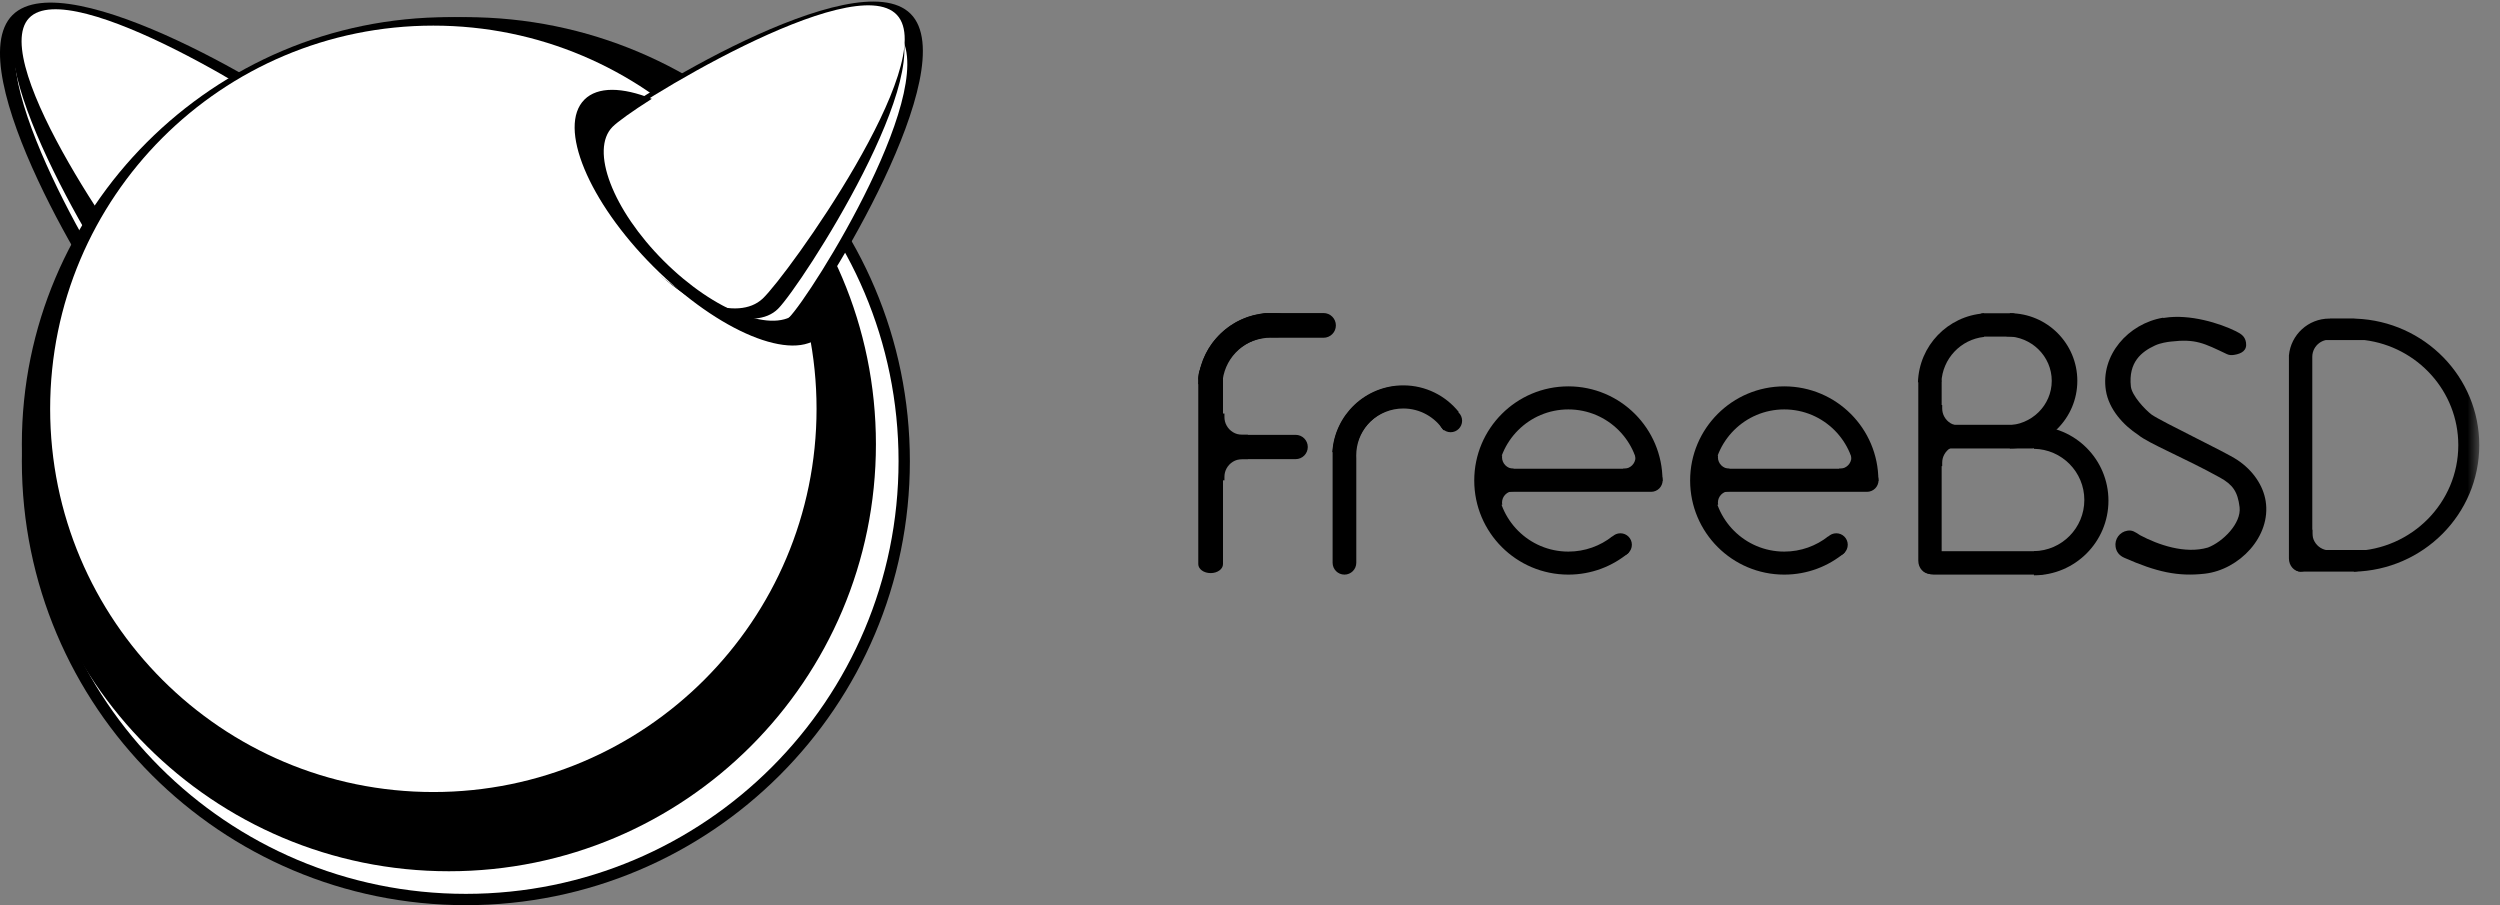 <?xml version="1.0" encoding="UTF-8"?>
<svg width="116px" height="42px" viewBox="0 0 116 42" version="1.1" xmlns="http://www.w3.org/2000/svg" xmlns:xlink="http://www.w3.org/1999/xlink" xmlns:sketch="http://www.bohemiancoding.com/sketch/ns">
    <rect x="0" y="0" width="116" height="42" fill="#808080" stroke="none"/>
    <!-- Generator: Sketch Beta 3.4 (14718) - http://www.bohemiancoding.com/sketch -->
    <title>logo - freeBSD</title>
    <desc>Created with Sketch Beta.</desc>
    <defs>
        <path id="path-1" d="M0,0.072 L115.037,0.072 L115.037,42 L0,42"></path>
    </defs>
    <g id="Page-1" stroke="none" stroke-width="1" fill="none" fill-rule="evenodd" sketch:type="MSPage">
        <g id="logo---freeBSD" sketch:type="MSLayerGroup">
            <path d="M77.147,22.285 C77.147,22.582 76.907,22.821 76.61,22.821 L69.378,22.821 C69.081,22.821 68.841,22.582 68.841,22.285 C68.841,21.988 69.081,21.748 69.378,21.748 L76.61,21.748 C76.907,21.748 77.147,21.988 77.147,22.285" id="Fill-1" fill="#000000" sketch:type="MSShapeGroup"></path>
            <path d="M75.719,25.276 C75.719,25.571 75.481,25.808 75.187,25.808 C74.893,25.808 74.655,25.571 74.655,25.276 C74.655,24.983 74.893,24.744 75.187,24.744 C75.481,24.744 75.719,24.983 75.719,25.276" id="Fill-3" fill="#000000" sketch:type="MSShapeGroup"></path>
            <path d="M70.226,21.747 C69.932,21.747 69.694,21.508 69.694,21.214 C69.694,21.187 69.696,21.16 69.701,21.133 L68.904,21.133 L68.904,22.14 L70.232,22.14 L70.232,21.746 C70.23,21.746 70.228,21.747 70.226,21.747" id="Fill-5" fill="#000000" sketch:type="MSShapeGroup"></path>
            <path d="M69.694,23.321 C69.694,23.027 69.932,22.789 70.226,22.789 C70.228,22.789 70.23,22.79 70.232,22.79 L70.232,22.415 L68.904,22.415 L68.904,23.423 L69.704,23.423 C69.697,23.39 69.694,23.356 69.694,23.321" id="Fill-7" fill="#000000" sketch:type="MSShapeGroup"></path>
            <path d="M75.84,20.995 C75.871,21.062 75.887,21.136 75.887,21.214 C75.887,21.508 75.649,21.747 75.355,21.747 C75.342,21.747 75.329,21.745 75.316,21.744 L75.316,22.278 L76.507,22.278 L76.507,20.995 L75.84,20.995 Z" id="Fill-9" fill="#000000" sketch:type="MSShapeGroup"></path>
            <path d="M72.772,17.927 C70.36,17.927 68.405,19.883 68.405,22.295 C68.405,24.707 70.36,26.662 72.772,26.662 C73.841,26.662 74.819,26.278 75.578,25.641 L74.812,24.887 C74.251,25.33 73.542,25.594 72.772,25.594 C70.95,25.594 69.474,24.117 69.474,22.295 C69.474,20.473 70.95,18.997 72.772,18.997 C74.594,18.997 76.071,20.473 76.071,22.295 L76.071,22.324 L77.139,22.324 C77.139,22.314 77.14,22.304 77.14,22.295 C77.14,19.883 75.184,17.927 72.772,17.927" id="Fill-11" fill="#000000" sketch:type="MSShapeGroup"></path>
            <path d="M87.164,22.285 C87.164,22.582 86.924,22.821 86.627,22.821 L79.395,22.821 C79.098,22.821 78.858,22.582 78.858,22.285 C78.858,21.988 79.098,21.748 79.395,21.748 L86.627,21.748 C86.924,21.748 87.164,21.988 87.164,22.285" id="Fill-13" fill="#000000" sketch:type="MSShapeGroup"></path>
            <path d="M85.736,25.276 C85.736,25.571 85.498,25.808 85.204,25.808 C84.91,25.808 84.672,25.571 84.672,25.276 C84.672,24.983 84.91,24.744 85.204,24.744 C85.498,24.744 85.736,24.983 85.736,25.276" id="Fill-15" fill="#000000" sketch:type="MSShapeGroup"></path>
            <path d="M80.243,21.747 C79.949,21.747 79.711,21.508 79.711,21.214 C79.711,21.187 79.714,21.16 79.718,21.133 L78.921,21.133 L78.921,22.14 L80.249,22.14 L80.249,21.746 C80.247,21.746 80.245,21.747 80.243,21.747" id="Fill-17" fill="#000000" sketch:type="MSShapeGroup"></path>
            <path d="M79.711,23.321 C79.711,23.027 79.949,22.789 80.243,22.789 C80.245,22.789 80.247,22.79 80.249,22.79 L80.249,22.415 L78.921,22.415 L78.921,23.423 L79.721,23.423 C79.714,23.39 79.711,23.356 79.711,23.321" id="Fill-19" fill="#000000" sketch:type="MSShapeGroup"></path>
            <path d="M85.857,20.995 C85.887,21.062 85.905,21.136 85.905,21.214 C85.905,21.508 85.667,21.747 85.373,21.747 C85.359,21.747 85.346,21.745 85.333,21.744 L85.333,22.278 L86.524,22.278 L86.524,20.995 L85.857,20.995 Z" id="Fill-21" fill="#000000" sketch:type="MSShapeGroup"></path>
            <path d="M82.789,17.927 C80.377,17.927 78.422,19.883 78.422,22.295 C78.422,24.707 80.377,26.662 82.789,26.662 C83.859,26.662 84.837,26.278 85.596,25.641 L84.829,24.887 C84.268,25.33 83.559,25.594 82.789,25.594 C80.968,25.594 79.491,24.117 79.491,22.295 C79.491,20.473 80.968,18.997 82.789,18.997 C84.611,18.997 86.088,20.473 86.088,22.295 C86.088,22.304 86.088,22.314 86.088,22.324 L87.156,22.324 C87.156,22.314 87.157,22.304 87.157,22.295 C87.157,19.883 85.202,17.927 82.789,17.927" id="Fill-23" fill="#000000" sketch:type="MSShapeGroup"></path>
            <path d="M64.742,18.935 C64.743,18.939 64.745,18.944 64.747,18.948 C63.713,19.14 62.929,20.046 62.929,21.136 C62.929,21.176 62.93,21.215 62.932,21.256 L62.932,26.113 C62.932,26.416 62.686,26.662 62.383,26.662 C62.079,26.662 61.833,26.416 61.833,26.113 L61.833,20.963 C61.944,19.373 63.183,18.093 64.754,17.919 C64.978,17.979 65.141,18.183 65.141,18.425 C65.141,18.671 64.971,18.878 64.742,18.935" id="Fill-25" fill="#000000" sketch:type="MSShapeGroup"></path>
            <path d="M67.842,19.522 C67.842,19.816 67.603,20.055 67.31,20.055 C67.016,20.055 66.778,19.816 66.778,19.522 C66.778,19.229 67.016,18.991 67.31,18.991 C67.603,18.991 67.842,19.229 67.842,19.522" id="Fill-27" fill="#000000" sketch:type="MSShapeGroup"></path>
            <path d="M66.98,19.969 C67.178,19.655 67.415,19.368 67.685,19.114 C67.08,18.362 66.153,17.881 65.113,17.881 C63.359,17.881 61.924,19.251 61.821,20.978 L62.897,20.978 C63,19.844 63.952,18.954 65.113,18.954 C65.896,18.954 66.583,19.359 66.98,19.969" id="Fill-29" fill="#000000" sketch:type="MSShapeGroup"></path>
            <path d="M102.305,26.619 C103.901,26.436 105.387,24.894 105.127,23.251 C105.018,22.555 104.563,21.839 103.809,21.339 C103.219,20.95 100.34,19.588 99.835,19.238 C99.524,19.001 98.917,18.351 98.872,17.932 C98.751,16.803 99.367,16.32 99.991,16.031 C100.249,15.91 100.582,15.865 100.719,15.85 C101.884,15.713 102.262,15.925 103.328,16.431 C103.438,16.483 103.547,16.485 103.665,16.466 C104.023,16.41 104.271,16.253 104.215,15.895 C104.172,15.629 104.025,15.507 103.747,15.37 C103.004,15.002 101.61,14.561 100.436,14.746 C100.416,14.749 100.398,14.753 100.378,14.757 L100.375,14.74 C98.747,15.011 97.456,16.484 97.713,18.118 C97.852,18.996 98.527,19.732 99.218,20.182 C99.68,20.57 101.353,21.242 103.007,22.159 C103.594,22.485 103.83,22.806 103.917,23.533 C104.006,24.289 103.131,25.146 102.447,25.406 C101.384,25.719 100.134,25.276 99.302,24.835 C99.053,24.674 98.939,24.588 98.71,24.624 C98.352,24.68 98.107,25.017 98.164,25.375 C98.201,25.613 98.339,25.781 98.572,25.883 C100.053,26.536 101.051,26.763 102.305,26.619" id="Fill-31" fill="#000000" sketch:type="MSShapeGroup"></path>
            <path d="M56.66,17.561 C56.665,17.563 56.67,17.565 56.675,17.567 C56.874,16.487 57.821,15.669 58.957,15.669 C59,15.669 59.042,15.67 59.083,15.672 L61.411,15.672 C61.728,15.672 61.985,15.416 61.985,15.099 C61.985,14.782 61.728,14.525 61.411,14.525 L58.778,14.525 C57.117,14.642 55.782,15.934 55.6,17.575 C55.664,17.808 55.875,17.978 56.128,17.978 C56.386,17.978 56.601,17.8 56.66,17.561" id="Fill-33" fill="#000000" sketch:type="MSShapeGroup"></path>
            <path d="M55.969,20.74 C55.969,21.052 56.221,21.304 56.533,21.304 L60.117,21.304 C60.429,21.304 60.681,21.052 60.681,20.74 C60.681,20.429 60.429,20.177 60.117,20.177 L56.533,20.177 C56.221,20.177 55.969,20.429 55.969,20.74" id="Fill-35" fill="#000000" sketch:type="MSShapeGroup"></path>
            <path d="M58.153,15.092 C58.153,15.398 58.433,15.647 58.779,15.647 L59.273,15.647 C59.619,15.647 59.9,15.398 59.9,15.092 C59.9,14.784 59.619,14.536 59.273,14.536 L58.779,14.536 C58.433,14.536 58.153,14.784 58.153,15.092" id="Fill-37" fill="#000000" sketch:type="MSShapeGroup"></path>
            <path d="M56.174,16.526 C56.49,16.526 56.747,16.713 56.747,16.942 L56.747,26.176 C56.747,26.406 56.49,26.592 56.174,26.592 C55.857,26.592 55.6,26.406 55.6,26.176 L55.6,17.483 C55.6,17.253 55.857,16.526 56.174,16.526" id="Fill-39" fill="#000000" sketch:type="MSShapeGroup"></path>
            <path d="M56.814,22.125 C56.814,21.983 56.849,21.85 56.913,21.734 C57.052,21.479 57.322,21.305 57.633,21.305 L57.904,21.305 L57.904,20.48 L55.911,20.48 L55.911,22.288 L56.814,22.288 L56.814,22.125 Z" id="Fill-41" fill="#000000" sketch:type="MSShapeGroup"></path>
            <path d="M56.814,19.352 C56.814,19.494 56.849,19.626 56.913,19.742 C57.052,19.999 57.322,20.172 57.633,20.172 L57.904,20.172 L57.904,20.997 L55.911,20.997 L55.911,19.189 L56.814,19.189 L56.814,19.352 Z" id="Fill-43" fill="#000000" sketch:type="MSShapeGroup"></path>
            <path d="M56.716,17.824 C56.766,16.695 57.636,15.78 58.745,15.661 L58.745,14.541 C57.02,14.665 55.651,16.079 55.6,17.824 L56.716,17.824 Z" id="Fill-45" fill="#000000" sketch:type="MSShapeGroup"></path>
            <path d="M89.092,26.119 C89.092,25.82 89.366,25.576 89.703,25.576 L94.66,25.576 C94.997,25.576 95.271,25.82 95.271,26.119 C95.271,26.417 94.997,26.66 94.66,26.66 L89.703,26.66 C89.366,26.66 89.092,26.417 89.092,26.119" id="Fill-47" fill="#000000" sketch:type="MSShapeGroup"></path>
            <path d="M89.551,26.628 C89.252,26.628 89.009,26.355 89.009,26.018 L89.009,17.787 C89.009,17.45 89.252,17.176 89.551,17.176 C89.85,17.176 90.093,17.45 90.093,17.787 L90.093,26.018 C90.093,26.355 89.85,26.628 89.551,26.628" id="Fill-49" fill="#000000" sketch:type="MSShapeGroup"></path>
            <path d="M94.376,19.765 L94.376,20.825 C95.67,20.846 96.713,21.9 96.713,23.199 C96.713,24.498 95.67,25.553 94.376,25.573 L94.376,26.695 C96.286,26.69 97.832,25.141 97.832,23.231 C97.832,21.32 96.286,19.77 94.376,19.765" id="Fill-51" fill="#000000" sketch:type="MSShapeGroup"></path>
            <path d="M89.294,20.259 C89.294,20.563 89.541,20.808 89.844,20.808 L94.302,20.808 C94.606,20.808 94.852,20.563 94.852,20.259 C94.852,19.956 94.606,19.71 94.302,19.71 L89.844,19.71 C89.541,19.71 89.294,19.956 89.294,20.259" id="Fill-53" fill="#000000" sketch:type="MSShapeGroup"></path>
            <path d="M91.671,15.077 C91.671,15.376 91.823,15.619 92.011,15.619 L93.379,15.619 C93.566,15.619 93.718,15.376 93.718,15.077 C93.718,14.778 93.566,14.535 93.379,14.535 L92.011,14.535 C91.823,14.535 91.671,14.778 91.671,15.077" id="Fill-55" fill="#000000" sketch:type="MSShapeGroup"></path>
            <path d="M90.118,21.469 C90.118,21.331 90.153,21.201 90.215,21.088 C90.35,20.839 90.614,20.67 90.917,20.67 L91.181,20.67 L91.181,19.865 L89.237,19.865 L89.237,21.628 L90.118,21.628 L90.118,21.469 Z" id="Fill-57" fill="#000000" sketch:type="MSShapeGroup"></path>
            <path d="M90.118,18.952 C90.118,19.09 90.153,19.22 90.215,19.333 C90.35,19.582 90.614,19.751 90.917,19.751 L91.181,19.751 L91.181,20.556 L89.237,20.556 L89.237,18.793 L90.118,18.793 L90.118,18.952 Z" id="Fill-59" fill="#000000" sketch:type="MSShapeGroup"></path>
            <path d="M93.257,14.533 L93.257,15.564 C94.417,15.568 95.356,16.51 95.356,17.671 C95.356,18.832 94.417,19.773 93.257,19.778 L93.257,20.809 C94.986,20.805 96.388,19.401 96.388,17.671 C96.388,15.94 94.986,14.537 93.257,14.533" id="Fill-61" fill="#000000" sketch:type="MSShapeGroup"></path>
            <path d="M93.101,14.595 L93.101,15.605 C94.262,15.61 95.201,16.533 95.201,17.671 C95.201,18.809 94.262,19.732 93.101,19.736 L93.101,20.746 C94.831,20.743 96.232,19.367 96.232,17.671 C96.232,15.974 94.831,14.599 93.101,14.595" id="Fill-63" fill="#000000" sketch:type="MSShapeGroup"></path>
            <path d="M90.081,17.742 C90.13,16.642 90.978,15.749 92.061,15.633 L92.061,14.541 C90.378,14.661 89.043,16.04 88.993,17.742 L90.081,17.742 Z" id="Fill-65" fill="#000000" sketch:type="MSShapeGroup"></path>
            <path d="M106.321,26.022 C106.321,25.745 106.508,25.521 106.739,25.521 L110.134,25.521 C110.365,25.521 110.552,25.745 110.552,26.022 C110.552,26.299 109.427,26.523 109.196,26.523 L106.739,26.523 C106.508,26.523 106.321,26.299 106.321,26.022" id="Fill-67" fill="#000000" sketch:type="MSShapeGroup"></path>
            <path d="M107.295,24.74 C107.295,24.878 107.33,25.008 107.391,25.121 C107.526,25.37 107.79,25.539 108.094,25.539 L108.357,25.539 L108.357,26.344 L106.414,26.344 L106.414,24.581 L107.295,24.581 L107.295,24.74 Z" id="Fill-69" fill="#000000" sketch:type="MSShapeGroup"></path>
            <g id="Group-73">
                <mask id="mask-2" sketch:name="Clip 72" fill="white">
                    <use xlink:href="#path-1"/>
                </mask>
                <g id="Clip-72"/>
                <path d="M109.32,14.786 C109.267,14.779 109.225,14.776 109.197,14.776 L108.11,14.776 L108.11,14.782 L108.083,14.782 C107.101,14.782 106.295,15.532 106.206,16.491 L106.206,25.912 C106.206,26.25 106.449,26.523 106.748,26.523 C107.047,26.523 107.29,26.25 107.29,25.912 L107.29,16.553 C107.291,16.417 107.325,16.29 107.386,16.178 C107.495,15.978 107.687,15.829 107.916,15.779 L109.715,15.779 C112.168,16.087 114.065,18.153 114.065,20.655 C114.065,23.324 111.907,25.496 109.219,25.569 L109.219,26.527 C112.445,26.454 115.038,23.853 115.038,20.655 C115.038,17.491 112.499,14.911 109.32,14.786" id="Fill-71" fill="#000000" sketch:type="MSShapeGroup" mask="url(#mask-2)"></path>
            </g>
            <path d="M0.579,0.7 C-1.948,3.227 4.545,13.818 5.662,14.934 C6.779,16.052 9.734,14.909 12.26,12.382 C14.788,9.854 15.932,6.899 14.814,5.783 C13.697,4.665 3.107,-1.827 0.579,0.7" id="Fill-74" fill="#000000" sketch:type="MSShapeGroup"></path>
            <path d="M1.195,1.014 C-1.107,3.204 5.088,13.455 6.142,14.564 C7.197,15.672 9.917,14.797 12.22,12.607 C14.522,10.418 15.534,7.744 14.479,6.636 C13.425,5.527 3.497,-1.174 1.195,1.014" id="Fill-76" fill="#FFFFFF" sketch:type="MSShapeGroup"></path>
            <path d="M1.051,0.661 C-1.197,2.799 5.318,13.297 6.408,14.443 C7.498,15.589 10.204,14.786 12.451,12.651 C14.698,10.513 15.635,7.851 14.545,6.705 C13.455,5.558 3.297,-1.475 1.051,0.661" id="Fill-78" fill="#000000" sketch:type="MSShapeGroup"></path>
            <path d="M1.347,0.839 C-0.59,2.885 6.191,12.448 7.284,13.483 C8.376,14.516 10.832,13.696 12.767,11.651 C14.705,9.604 15.389,7.108 14.296,6.074 C13.205,5.039 3.283,-1.207 1.347,0.839" id="Fill-80" fill="#FFFFFF" sketch:type="MSShapeGroup"></path>
            <path d="M42.218,21.398 C42.218,32.776 32.994,42 21.617,42 C10.238,42 1.014,32.776 1.014,21.398 C1.014,10.02 10.238,0.796 21.617,0.796 C32.994,0.796 42.218,10.02 42.218,21.398" id="Fill-82" fill="#000000" sketch:type="MSShapeGroup"></path>
            <path d="M41.693,21.398 C41.693,32.486 32.704,41.475 21.616,41.475 C10.528,41.475 1.539,32.486 1.539,21.398 C1.539,10.31 10.528,1.321 21.616,1.321 C32.704,1.321 41.693,10.31 41.693,21.398" id="Fill-84" fill="#FFFFFF" sketch:type="MSShapeGroup"></path>
            <path d="M40.643,20.611 C40.643,31.554 31.772,40.426 20.829,40.426 C9.885,40.426 1.014,31.554 1.014,20.611 C1.014,9.667 9.885,0.796 20.829,0.796 C31.772,0.796 40.643,9.667 40.643,20.611" id="Fill-86" fill="#000000" sketch:type="MSShapeGroup"></path>
            <path d="M37.888,18.969 C37.888,28.791 29.927,36.75 20.107,36.75 C10.287,36.75 2.327,28.791 2.327,18.969 C2.327,9.149 10.287,1.189 20.107,1.189 C29.927,1.189 37.888,9.149 37.888,18.969" id="Fill-88" fill="#FFFFFF" sketch:type="MSShapeGroup"></path>
            <path d="M42.253,0.641 C44.769,3.156 38.179,13.823 37.051,14.953 C35.923,16.081 32.968,14.957 30.453,12.441 C27.937,9.925 26.813,6.97 27.941,5.842 C29.069,4.714 39.737,-1.875 42.253,0.641" id="Fill-90" fill="#000000" sketch:type="MSShapeGroup"></path>
            <path d="M41.595,1.43 C43.893,3.729 37.657,13.691 36.598,14.75 C35.539,15.809 32.816,14.804 30.518,12.506 C28.22,10.208 27.215,7.487 28.275,6.427 C29.335,5.368 39.296,-0.868 41.595,1.43" id="Fill-92" fill="#FFFFFF" sketch:type="MSShapeGroup"></path>
            <path d="M41.512,0.923 C43.719,3.13 37.189,13.24 36.101,14.328 C35.013,15.416 32.342,14.509 30.133,12.3 C27.925,10.093 27.018,7.421 28.105,6.333 C29.194,5.244 39.303,-1.285 41.512,0.923" id="Fill-94" fill="#000000" sketch:type="MSShapeGroup"></path>
            <path d="M41.618,0.693 C43.644,2.863 36.529,12.791 35.384,13.86 C34.238,14.927 31.668,14.034 29.644,11.864 C27.619,9.693 26.905,7.067 28.051,5.999 C29.196,4.93 39.593,-1.478 41.618,0.693" id="Fill-96" fill="#FFFFFF" sketch:type="MSShapeGroup"></path>
            <path d="M37.011,14.469 C35.948,15.532 33.163,14.471 30.792,12.101 C28.422,9.73 27.363,6.946 28.425,5.882 C28.658,5.65 29.324,5.169 30.244,4.585 C28.88,4.039 27.733,4.007 27.117,4.622 C25.862,5.878 27.298,9.348 30.323,12.374 C33.348,15.4 36.819,16.834 38.075,15.579 C38.641,15.013 38.658,13.994 38.23,12.77 C37.683,13.628 37.234,14.245 37.011,14.469" id="Fill-98" fill="#000000" sketch:type="MSShapeGroup"></path>
        </g>
    </g>
</svg>